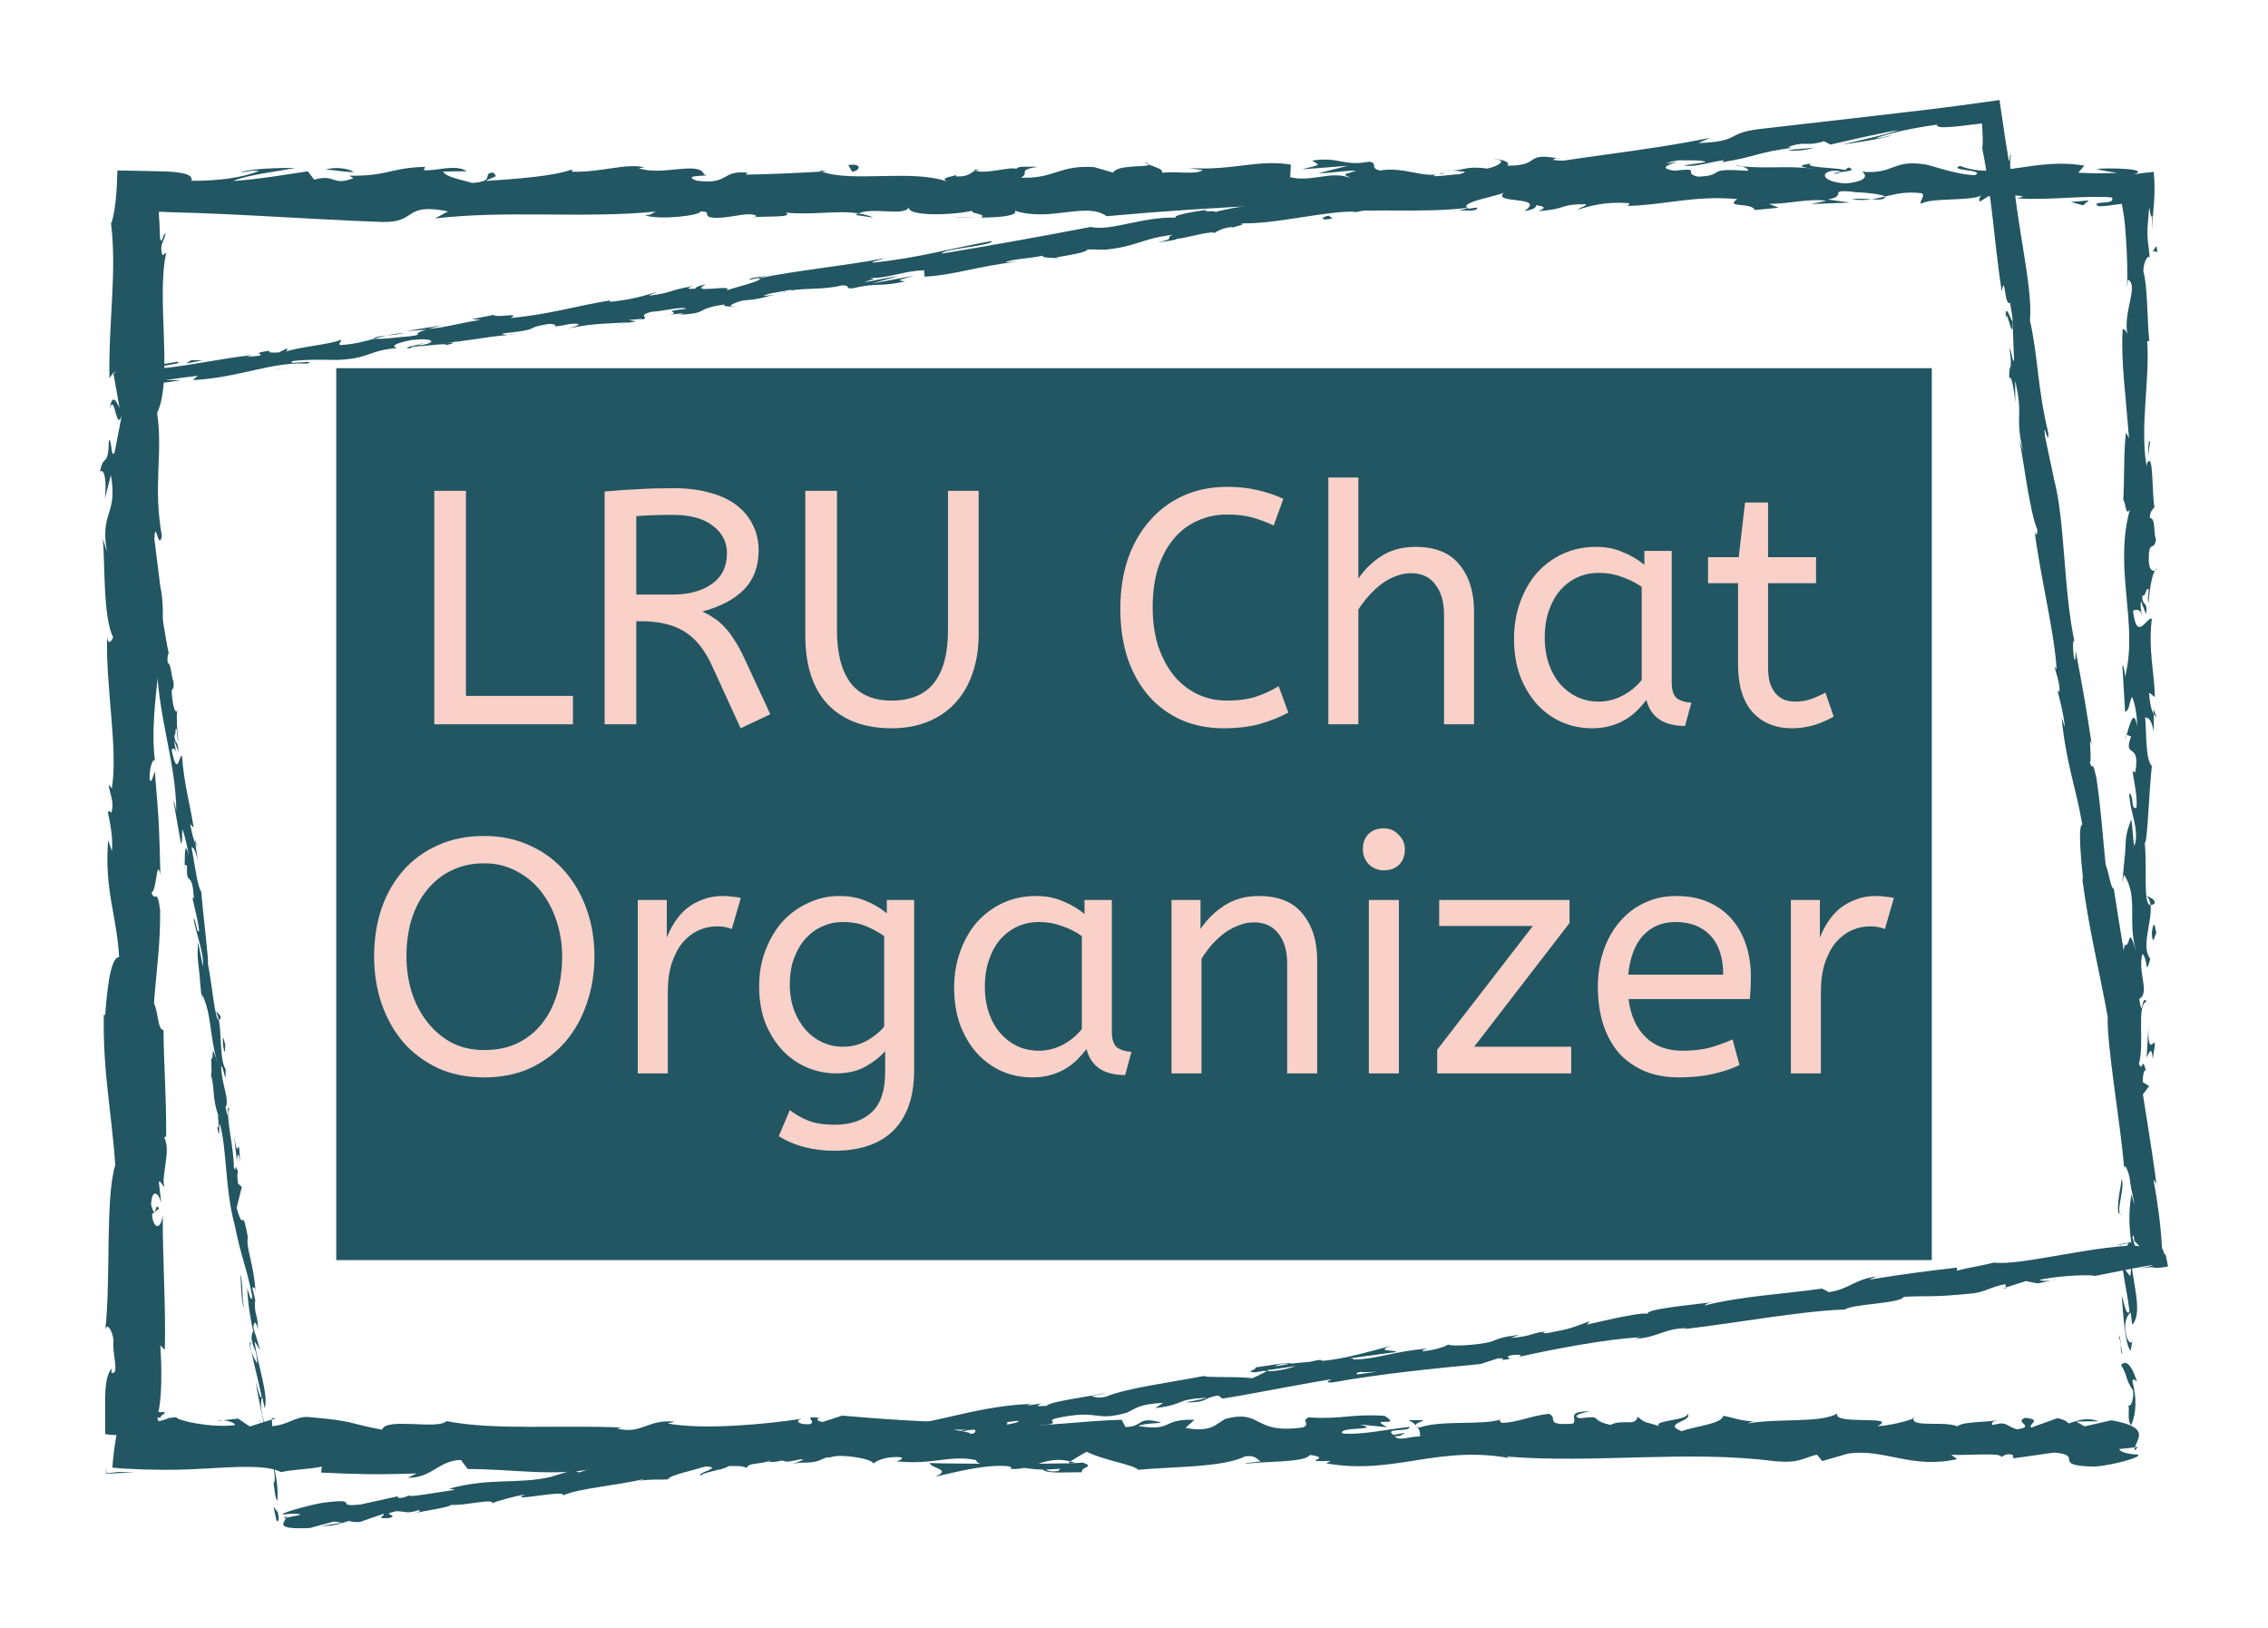 <svg version="1.1" xmlns="http://www.w3.org/2000/svg" viewBox="-1241.844 -2224.113 6966.762 5000.162"><desc>Created with Snap</desc><defs></defs><g><g transform="matrix(16.084,0,0,16.084,-975.203,-2940.771)">
<g id="gSl5i1l6dr8hi">
	<g>
		<g>
			<g>
				<path fill="#225662" d="M389.052,320.525c0.35,0.654,1.145,0.284,0.988-1.522l-1.347-1.283
					L389.052,320.525z" style=""></path>
				<path fill="#225662" d="M391.548,308.368c-0.653-2.125-1.801-4.576-3.038-3.199
					c1.295,2.105,0.754,2.614,2.296,4.88c0.157,1.809-0.432,3.155-0.928,2.85
					c0.346,0.639-0.296,2.809,0.55,3.782c1.043-2.352,1.084-5.333,0.224-8.446
					C390.947,307.567,391.299,308.215,391.548,308.368z" style=""></path>
				<path fill="#225662" d="M393.648,131.718l-0.16,1.138C393.577,132.545,393.626,132.155,393.648,131.718z" style=""></path>
				<path fill="#225662" d="M333.679,77.721c0.833-0.033,1.181-0.166,1.223-0.288
					C334.129,77.521,333.493,77.604,333.679,77.721z" style=""></path>
				<path fill="#225662" d="M314.992,76.236c0.401,0.034,0.738,0.062,1.102,0.091
					C315.673,76.203,315.251,76.135,314.992,76.236z" style=""></path>
				<path fill="#225662" d="M393.648,131.718l0.423-2.924C393.632,128.589,393.746,130.291,393.648,131.718z" style=""></path>
				<path fill="#225662" d="M388.297,284.008c0.066,0.613,0.191,1.122,0.354,1.588
					c-0.048-0.503-0.094-0.989-0.142-1.492C388.436,284.078,388.373,284.055,388.297,284.008z" style=""></path>
				<path fill="#225662" d="M394.741,179.967l0.002,0.888c0.153,0.261,0.339,0.507,0.548,0.738
					L394.741,179.967z" style=""></path>
				<path fill="#225662" d="M394.948,216.995c0.049-0.838-1.094-1.129-1.594-1.45
					c0.471,0.473,0.696,1.092,0.784,1.827C394.355,217.385,394.615,217.275,394.948,216.995z" style=""></path>
				<path fill="#225662" d="M392.934,275.709l0.158,1.043C393.051,276.481,392.982,276.025,392.934,275.709z" style=""></path>
				<path fill="#225662" d="M394.988,153.464c0.17-0.063,0.319-0.196,0.41-0.338
					C395.254,153.126,395.117,153.259,394.988,153.464z" style=""></path>
				<path fill="#225662" d="M348.839,315.153c-0.03,0.081,0.012,0.133,0.002,0.204
					C349.057,315.241,349.123,315.16,348.839,315.153z" style=""></path>
				<path fill="#225662" d="M391.761,320.82l-0.595,0.062c-0.064,0.217-0.129,0.429-0.129,0.641
					L391.761,320.82z" style=""></path>
				<path fill="#225662" d="M280.793,74.77c0.067,0.01,0.089,0.013,0.152,0.022
					C281.844,74.662,281.335,74.685,280.793,74.77z" style=""></path>
				<path fill="#225662" d="M4.373,122.62c1.023-3.556,1.314,5.788,2.449,0.433
					C6.375,123.552,5.038,118.186,4.373,122.62z" style=""></path>
				<path fill="#225662" d="M388.448,283.049c-0.013-0.5-0.023-1.008-0.012-1.518
					C388.399,282.223,388.402,282.688,388.448,283.049z" style=""></path>
				<path fill="#225662" d="M6.822,123.053h0.01l0.107-0.553C6.891,122.729,6.863,122.858,6.822,123.053z" style=""></path>
				<path fill="#225662" d="M201.993,75.458c0.161,0.202,0.476,0.355,0.804,0.501
					C202.769,75.842,202.588,75.699,201.993,75.458z" style=""></path>
				<path fill="#225662" d="M260.697,77.086l-1.452-0.153C259.82,77.037,260.288,77.073,260.697,77.086z" style=""></path>
				<path fill="#225662" d="M171.513,77.073c-0.79-0.087-1.058-0.245-2.137-0.091
					c0.1,0.058,0.199,0.098,0.328,0.139C170.094,76.964,170.613,76.891,171.513,77.073z" style=""></path>
				<path fill="#225662" d="M139.788,77.08c0.168,0.087,0.39,0.153,0.585,0.231
					c0.314-0.019,0.682-0.042,1.005-0.062L139.788,77.08z" style=""></path>
				<path fill="#225662" d="M252.423,315.704c0.695,0.322,1.127,0.677,1.465,1.029
					C253.399,315.918,258.06,315.628,252.423,315.704z" style=""></path>
				<path fill="#225662" d="M388.94,283.992c-0.289-0.186-0.431-0.456-0.493-0.943
					c0.021,0.365,0.042,0.714,0.062,1.055C388.679,284.197,388.84,284.217,388.94,283.992z" style=""></path>
				<path fill="#225662" d="M170.223,86.1l-5.04-0.169C166.592,86.042,168.424,86.1,170.223,86.1z" style=""></path>
				<path fill="#225662" d="M24.825,315.867l1.157-0.137C25.537,315.704,25.126,315.737,24.825,315.867z" style=""></path>
				<path fill="#225662" d="M150.225,86.1c-0.9-0.404-1.854-0.638-2.839-0.791
					c-0.209,0.089-0.447,0.163-0.585,0.295L150.225,86.1z" style=""></path>
				<path fill="#225662" d="M253.899,316.744c-0.011-0.005-0.011-0.012-0.011-0.012
					S253.888,316.739,253.899,316.744z" style=""></path>
				<path fill="#225662" d="M287.1,314.026c-4.803-0.033-2.256,1.472-3.275,2.336
					c-5.732,0.426-2.653-1.108-4.604-1.876c-3.58,0.398-6.325,1.778-8.994,1.719
					c-0.199-0.247-0.718-0.338-0.11-0.648c-3.784,1.196-11.233,0.059-15.642,1.56
					c-0.328-0.133-0.493-0.259-0.576-0.373c0.714,0.753,0.824,1.519,0.677,2.063
					c-2.153,0.026-3.995,0.95-4.806-0.033c1.32,0.029,1.429-0.368,2.047-0.675l-2.256,0.427
					c-2.031-1.413,3.08-0.489,3.08-1.535c-4.399,0.46-9.526,1.63-12.897,1.23
					c-0.705-1.382,7.883-0.465,3.385-1.695l5.216,0.528c-3.986-2.181,3.169,0.153-0.493-2.181
					c-6.864-0.401-7.678,0.705-14.525,0.301c-1.542,0.768,0.509,1.137-1.032,1.905
					c-9.732,1.38-7.661-3.476-14.816-1.635c-1.852,0.921-2.57,2.67-7.665,1.745l1.737-1.563
					c-6.646-0.154-3.794,2.247-10.754,1.196c1.237-0.614,5.223-0.518,4.218-0.704
					c-4.509-1.234-3.189,0.887-6.655,0.887l-0.718-1.384c-7.075,0.218-14.869,1.217-22.705,1.47
					c0.434-0.411,1.776-0.845-0.057-1.268c-9.883,0.692-21.097-0.169-30.63-0.99l-3.642,1.195
					c-0.847-0.014-1.572-0.54-0.654-0.771c-3.715-0.453-0.192,0.757-1.978,1.227
					c-2.114,0.083-2.793-0.687-1.452-1.046c-6.556,1.013-18.676,2.183-25.583,0.902l1.347-0.355
					c-5.379-0.485-6.07,2.449-11.059,1.335l0.957-0.212c-11.674-0.518-24.575,0.576-33.482-1.227
					c-1.694,1.721-11.555-0.767-12.305,1.633c-6.666-1.19-4.757-1.618-14.145-2.418
					c-2.507-0.11-3.737,1.499-6.837,1.749l-0.076-1.255l-4.208,1.317l-2.24-1.501l-2.908,0.322
					c1.158,0.074,2.462,0.564,2.286,0.925c-4.542,0.567-11.071-0.875-11.183-1.518l-0.997,0.098
					c-0.129,0.017-0.415,0.033-0.416,0.05l-0.106,0.049c-0.147,0.066-0.314,0.132-0.5,0.198
					c-0.373,0.131-0.826,0.262-1.359,0.394c-0.091-0.187-0.182-0.412-0.273-0.676
					c0.426-0.167,0.615,0.071,0.858,0.091l0.275-0.142c-0.126,0.071-0.24,0.133-0.299,0.166
					c-0.429-0.149-0.072-0.529,0.253-0.726c0.325-0.279,0.619-0.3,0.062-0.535
					c-0.284,0.193-0.747,0.044-1.001-0.011c0.047-0.072,0.092-0.08,0.134-0.203
					c0.037-0.189,0.076-0.39,0.117-0.6c0.072-0.422,0.133-0.888,0.184-1.385
					c0.102-0.997,0.164-2.126,0.193-3.31c0.057-2.37-0.021-4.964-0.181-7.171l0.865,0.847
					c0.22-7.97-0.415-16.801-0.399-25.745c-0.403,3.208-1.902,2.471-2.046-0.152l1.327-1.048
					c-0.821-1.694-0.502,2.739-1.505-0.737c0.153-3.341,1.508-2.246,1.939-0.328l-0.46-4.062
					c0.397-0.239,0.605,0.714,1.11,0.962c-0.824-1.667,1.331-7.012-0.099-9.417l0.394-0.229
					c0.011-8.942-0.445-12.996-0.512-20.28c-1.145-0.142-0.891-2.99-1.816-5.161
					c0.365-5.352,1.264-11.293,1.168-17.742c-0.569-4.533-0.969-1.324-1.649-3.362
					c1.042-0.333,0.944-6.774,1.693-3.433c-0.169-7.741-0.207-9.887-1.053-19.676
					c-0.428,1.062-0.613,2.257-0.969,1.638c-0.172-1.776,0.437-4.042,0.938-3.787l0.107,0.468
					c-1.562-10.988,3.04-25.361,0.867-34.111l0.107,0.49l-1.133-9.074
					c0.181-4.174,0.784,2.504,1.429-0.585c-1.739-9.787,0.253-15.464-0.906-23.524
					c3.076-6.239-0.217-22.141,1.747-30.563l-0.725,0.486c-0.711-2.176,0.414-2.633,0.581-4.237
					c-0.563,0.228-0.651,2.361-1.045,1.01l-0.098-2.405l-0.02-0.603
					c-0.006-0.242-0.012-0.164-0.018-0.262l-0.031-0.348c-0.036-0.472-0.054-0.968-0.056-1.454
					c0.567-0.002,1.16,0.018,1.721,0.056c1.777,0.055,3.56,0.108,5.349,0.163
					c3.934,0.138,7.89,0.33,11.849,0.539c7.919,0.419,15.855,0.907,23.668,1.178
					c6.914,0.194,3.924-3.748,12.64-2.018l-2.474,1.345c13.953-1.612,28.53,0.056,42.189-1.313
					c-0.814,0.31-0.837,0.714-2.171,0.709c2.885,0.977,10.669,0.048,10.717-0.75
					c2.127,0.091,0.493,0.722,1.803,1.127c2.894,0.576,7.264-1.247,8.801-0.275
					c0.261,0.159-0.813,0.317-1.343,0.393c1.886-0.473,8.787,0.12,6.981-1.007
					c5.127,0.538,9.807-0.502,13.896,0.166c2.666-1.26,8.776,0.607,9.623-1.176
					c-0.367,1.842,8.987,1.486,12.229,0.619c-1.085,0.557,2.818,0.576,1.547,1.348
					c3.699-0.026,7.089-0.368,6.444-1.314c6.815,2.203,13.698-1.773,17.535,1.05
					c10.988-0.99,21.157-1.659,31.041-2.091c-0.356,1.837-10.926,0.183-10.502,2.111
					c9.377-0.756,14.786-2.333,24.085-1.889c2.408,0.25-1.367,0.796-2.18,1.11
					c9.368-0.756,18.114,0.167,26.449-0.833c-0.023,0.171-0.923,0.358-1.772,0.498
					c1.643-0.061,3.821,0.27,3.635-0.565l-1.602,0.226c-2.623-1.211,6.524-2.53,6.818-3.17
					c-2.788,2.392,8.234,0.601,3.805,3.625c1.081-0.158,2.437-0.554,2.189-1.112
					c1.604,0.163,2.114,0.489,0.486,1.124c5.884-0.454,3.794-1.342,9.125-1.323
					c-0.019,0.405-1.095,0.561-1.646,1.036c2.699-0.788,5.411-1.576,9.917-1.234
					c-0.271,0.243,0.252,0.561-1.092,0.555c7.738-0.122,13.189-2.098,21.677-1.337
					c-2.504,1.755,2.887,0.577,3.337,2.097l4.565-0.453l-1.832-0.737
					c3.998,0.026,7.532-1.081,10.969-0.583l-2.971,0.626l7.493-0.288l-4.241-0.576
					c4.046-0.783-0.434-1.923,4.888-1.5c-1.081,0.156,4,0.019,6.084,0.914l-0.013,0.004
					c1.978-0.484,4.013-0.994,6.97-0.616c0.768,0.486-0.618,1.681-0.118,2.005
					c1.951-1.27,9.364-0.353,11.835-1.706c-0.824,0.318-0.867,1.116-0.596,1.278l1.638-1.032
					c1.852,0.33,2.123,0.49,1.822,1.126c5.572,0.189-1.77-1.927,4.843-1.097
					c-0.519,0.083-0.271,0.238-1.352,0.395c3.321,0.217,6.529,0.053,9.669-0.101
					c1.57-0.078,3.123-0.152,4.666-0.176c0.771-0.012,1.539-0.011,2.306,0.009
					c0.566,0.02,1.108,0.058,1.628,0.121c0.302,0.765-0.587,0.859-1.302,0.922
					c-0.243,0.018-0.485,0.036-0.699,0.052c-0.286,0.023-0.534,0.053-0.709,0.101
					c-0.351,0.097-0.41,0.267,0.105,0.589l0.935-0.034l0.47-0.043l0.927-0.108
					c0.705-0.094,1.415-0.19,2.127-0.285c0.267,1.551,0.583,2.785,0.799,6.594
					c0.216,3.216,0.334,6.385,0.204,9.439l0.169-1.586c2.159,1.18-1.066,6.341-0.048,10.647
					c-0.16-1.054-1.199-1.382-0.958-1.097c-0.347,5.831,0.531,11.921,1.211,20.756l-0.556-1.094
					c-0.495,3.436-0.285,9.049-0.538,12.762c0.554,1.101,0.463,3.224,1.27,1.934
					c-3.158,11.445,1.693,21.832-0.938,31.987c-0.006-1.213-0.485-2.894-0.488-1.928l0.512,8.649
					c0.94-0.684,0.569-1.134,1.302-2.951c0.558,1.095,0.99,3.536,0.99,5.68
					c-0.623-3.89-1.511,0.034-2.035,1.714c0.288-0.282,0.606,0.294,0.899,0.151
					c-1.674,4.519,1.892,0.758,0.765,6.927l-0.494-0.327c0.252,2.309,0.905,4.437,0.764,6.926
					c-1.088,1.033-0.508-2.458-1.403-2.616c0.063,3.496,2.061,6.9,0.977,10.066
					c-0.303-1.486-0.308-3.622-0.609-5.107c-1.277,3.448-0.953,3.847-1.156,6.407l0.029-0.251
					l-0.578,5.92l0.346-1.508c2.837,4.377,0.519,8.912,2.377,14.806
					c-1.759-5.729-1.018-0.947-2.251-1.385c-0.342,1.505-0.726,3.793-1.073,3.142
					c0.995,2.786-0.783,4.651,0.671,8.584c-0.397,0.176-0.039,2.981-1.036,2.351
					c0.312,3.624,0.691-0.856,1.189-0.552c1.357,5.584-1.645,13.126,0.217,21.157
					c0.765,6.926,2.105,8.207,2.771,14.634c-0.635,2.17-1.446-1.776-1.446-1.776
					c-0.584,3.499-0.477,6.132-0.023,9.431c-0.346-0.669-0.639,0.02-1.085,1.026
					c0.104,2.646,1.446,1.769,0.86,5.259c-0.442-0.599-1.151-1.368-1.595-2.644
					c0.366,3.119,1.107,6.199,1.465,9.428c-0.692,0.857-1.05-1.948-1.5-3.087
					c0.311,3.629,0.626,9.402,1.721,10.523l0.391-2.328c0.054,1.322-0.94,0.68-1.14-0.296
					c-0.859-3.109,0.379-4.484,0.778-4.66l0.254,2.299c2.328-2.361-0.374-9.235-0.239-13.863
					l1.694,1.929l-1.405-4.748c0.441-1.009,1.387-1.7,1.64,0.585
					c0.836-3.318-0.602-2.937,0.331-5.788c0.145-0.314,0.227-0.172,0.293,0.119l-0.504-3.242
					c0.356,0.635,1.196-0.54,0.951,1.452c0.977-5.819-1.27-9.384,0.013-11.574l0.104,0.486
					c-0.572-8.074-1.244-0.78-2.702-6.837l3.067-4.076l-1.243-0.794
					c0.045-0.833,0.138-2.481,0.635-2.176c-0.851-3.101-0.541,0.528-1.344-1.271
					c1.132-4.009-0.53-11.055,1.451-11.959c-0.945-1.438-0.729,3.835-1.387-0.445
					c2.13-1.22-0.365-4.948,0.612-8.611c1.099,1.125,0.517,4.595,1.499,0.929
					c-1.859-2.209,0.406-7.132,0.05-10.221c-1.479-0.145-0.616-6.718-1.109-11.902
					c0.496,0.328,0.812-9.755,1.347-14.577l0.248,0.142c-1.495-0.934-1.212-5.909-1.522-9.531
					c0.896,0.142,1.248,0.794,1.649,2.756l-0.007-3.405c-0.479-0.803-0.731-1.865-0.902-4.074
					l1.117,0.856c-0.062-4.532-1.316-9.126-0.569-14.957c-1.043-0.328-2.902,4.637-3.599-1.529
					c0.564-0.23,1.528-0.457,1.758,1.157c-0.075-0.529-0.468-1.884-0.228-2.95l0.948,2.464
					c0.417-2.656-0.792-1.389-0.704-3.512c0.804,0.042,0.573-1.571,1.211-1.267
					c0.078,0.543-0.333,1.853-0.017,2.665c0.144-2.394,0.621-5.288,1.229-6.244
					c-0.457,0.208-1.082,0-1.187-1.754c-0.059-4.532,0.967-1.551,1.38-4.194
					c-0.558-1.098,0.021-3.989-1.181-4.065c0.006-1.327,0.567-1.572,0.893-2.084
					c-0.531-2.345-0.152-10.956-1.43-8.312l-0.084,0.601c-0.015-0.112-0.034-0.244-0.052-0.383
					c0,0.019,0,0,0,0.019v-0.019c-1.195-7.688,0.681-15.971,0.167-23.599l0.401,0.012
					c-0.459-4.554-0.271-10.134-1.136-13.386c0.001-1.347,0.735-3.178,1.212-2.603
					c-0.151-1.74-0.339-2.708-0.407-3.869c-0.034-0.58-0.038-1.21,0.009-2.008
					c0.081-0.979,0.18-2.166,0.308-3.71c0.351,2.234,0.506,1.886,0.56,1.659
					c0.027-0.102,0.029-0.144,0.017,0.262c-0.009,0.324-0.027,1.005-0.064,2.353
					c0.184-2.378,0.311-4.018,0.43-5.554c0.103-1.76,0.121-3.463-0.079-5.467
					c-0.998,0.096-2.286,0.244-3.733,0.458c1.509-0.515,0.561-0.839-1.436-0.996
					c-0.983-0.079-2.194-0.115-3.359-0.113c-1.349,0.003-1.761,0.044-2.378,0.12
					c0.581,0.123,0.938,0.245,1.703,0.369l2.239,0.369c-0.86,0.025-1.692,0.048-2.505,0.072
					c-0.582,0.001-1.149,0.002-1.708,0.003c-1.099-0.035-2.164-0.069-3.238-0.103l1.161-1.355
					c-9.255-1.648-16.691,2.804-23.737,0.046c-2.448,0.947,5.027,0.667,2.837,1.775
					c-4.257-0.183-8.693-2.127-10.026-2.131c-5.832-0.75-5.441,1.979-11.544,1.466
					c0.781,0.482,1.518,1.772-3.043,2.227c-4.261-0.179-5.237-2.026-2.547-2.414
					c1.021-0.041,1.515,0.112,1.471,0.276c1.377-0.176,3.183-0.383,1.496-0.906l-0.553,0.483
					c-2.114-0.493-7.975-0.441-6.598-1.234c-3.219,0.461-1.376,0.793,1.008,1.044
					c-5.464-0.7-8.537-0.021-14.161-0.491c0.894,0.266,1.718,0.834,0.828,0.829
					c-8.25-0.598-3.633,0.916-9.223,1.128c-3.176-0.736,1.138-1.758-4.489-1.141
					c-3.436-0.499-0.727-1.282,0.638-1.676c-5.127,0.931-9.579-0.612-12.507-0.783l2.7-0.39
					c-1.615,0.232-2.937,0.225-4.284,0.222l1.542,0.967c-1.585-0.168-2.928-0.173-2.898-0.574
					c-1.634,0.633,1.25,1.607-1.992,2.473c-2.114-0.491-6.437,0.527-7.167-0.755
					c6.649,0.435-0.734-1.288,4.893-1.495c-1.085,0.153-2.409,0.147-4-0.023
					c-0.239-0.143,0.225-0.265,0.658-0.339c-6.361-1.146-2.924,1.45-9.517,1.42
					c0.837-0.723-1.528-1.371-2.604-1.216c2.657,0.015,1.271,1.206-1.167,1.759
					c-4.227-0.563-4.594,0.418-6.808,0.353l2.527,0.265c-0.856,0.722-2.97,0.627-5.917,0.855
					c-0.252-0.563,2.676-0.387,1.625-0.635c-3.272,1.27-7.394-1.315-11.956-0.459
					c-2.114-0.49-0.205-1.358-2.061-1.69c-5.113,0.937-5.537-0.99-10.912-0.216
					c1.549,0.971,1.82,0.733-1.965,1.681l8.835-0.684l-5.67,1.412
					c2.666,0.014,5.627-0.611,7.224-0.445c-2.702,0.792-2.424,0.551-1.148,1.357
					c-3.649-1.457-7.234,0.849-11.452-0.135l0.129-2.405c-6.341-1.071-11.266,1.234-19.5,0.63
					l2.646,0.417c-1.104,0.956-5.084,0.133-7.75,0.521c0.248-0.804-1.419-1.095-2.557-1.596
					c0.138,0.596-6.027-0.055-6.775,1.55l-3.676-1.058c-6.649-0.433-7.587,2.29-13.979,2.017
					c1.925-0.874-0.98-1.443,3.302-2.068c-2.134-0.008-4.053-0.155-4.086,0.403
					c-1.247-0.504-5.917,1.082-7.879,0.319c-0.9,0.353-1.194,1.195-3.589,1.128
					c-0.262-0.163,0.009-0.398,0.009-0.398c-0.009,0.398-3.75,0.541-1.657,1.43
					c-6.573-2.507-18.371,0.182-24.094-1.971c-4.657,0.269-10.267,0.528-14.495,0.586
					c0.271-0.241,0.014-0.401,0.813-0.317c-5.832-0.747-3.585,2.307-10.221,1.473
					c-3.39-1.299,3.524-0.703,1.411-1.195c-0.92-2.645-8.009,0.362-12.475-1.183l1.081-0.156
					c-3.413-0.898-8.329,1.002-13.905,0.813c0,0,0.271-0.234,0.033-0.4
					c-3.814,1.349-11.034,1.795-16.4,2.17c1.669-1.035,2.438-0.548,1.419-1.599
					c-2.405,0.149,0.705,1.689-4.096,1.983c-1.561-0.566-5.024-1.061-5.483-2.183l4.528-0.061
					c-2.32-1.452-5.861,0.05-8.247-0.203l0.305-0.634c-6.94,0.206-7.036,1.805-14.495,1.691
					l0.771,0.48c-4.075,1.584-3.417-0.89-7.483,0.287l-1.23-1.607
					c-2.689,0.388-9.421,1.553-14.244,1.856c2.733-1.192,8.376-1.801,11.869-2.508
					c-2.666-0.012-9.06,0.118-10.449,0.911c1.074-0.155,2.428-0.549,3.489-0.301
					c-3.271,1.263-7.574,1.884-12.887,1.857c0.308-1.019-1.066-1.455-3.189-1.666
					c-0.811-0.105-2.929-0.154-4.835-0.191c-1.987-0.039-4.08-0.081-6.104-0.12
					c-0.061,2.071-0.159,4.059-0.346,5.816c-0.094,0.878-0.209,1.699-0.354,2.446
					c-0.072,0.374-0.152,0.727-0.24,1.059c-0.048,0.168-0.094,0.328-0.138,0.481
					c-0.048,0.124-0.098,0.191-0.15,0.28c1.153,9.398-0.491,18.643-0.306,29.593
					c2.423-3.883,0.069,3.196,2.558,2.524c0.158,2.55,0.117,3.522-0.044,3.751l-1.487,7.728
					c-0.725,1.832-0.549-2.426-1.107-2.191c-0.191,5.583-1.055,2.342-1.716,6.038
					c0.89-0.757,1.275,1.942,0.935,5.124l1.148-4.482c1.325,7.804-2.089,6.745-0.777,14.61
					l-0.783-2.488c0.462,4.036-0.016,14.889,1.984,18.845c-0.287,0.714-0.968,1.657-1.148-0.119
					c-0.3,9.645,2.128,21.471,0.896,28.968l-0.608-0.731c0.176,1.8,1.143,3.133,0.531,5.386
					c-0.252-0.116-0.607-0.725-0.643,0.108c0.21,0.953,1.067,4.78,0.712,7.165l-0.685-2.037
					c-0.797,9.409,1.668,14.44,2.085,22.329c-1.792-0.02-2.374,7.383-2.664,11.078l-0.254-0.129
					c-0.221,10.956,1.485,18.61,2.188,28.755c-1.945,6.298-0.815,21.333-1.905,31.454
					c0.325-1.547,1.396,0.252,1.576,2.051c-0.364,2.375,1.243,6.566-0.4,6.19l0.031-0.847
					c-0.806,0.894-1.102,2.562-1.202,4.483c-0.05,0.96-0.051,1.984-0.042,3.005
					c0.006,1.714,0.011,3.426,0.017,5.025c0.717,0.127,1.433,0.186,2.15,0.177
					c-0.35,1.86-0.607,3.974-0.792,6.223c1.848,0.184,3.955,0.295,6.167,0.356
					c1.117,0.018,2.247,0.037,3.384,0.055c0.846-0.002,1.697-0.005,2.551-0.007
					c2.711-0.046,5.448-0.217,8.028-0.357c5.159-0.279,9.687-0.43,12.103,0.813
					c2.405-0.538,5.386-0.532,7.77-1.068l-0.129,1.153c6.666,0.294,9.994,0.439,18.233,0.164
					l-1.68,0.824c4.647,0.074,5.868-3.323,10.155-3.391l1.29,1.72
					c8.108-0.027,16.314,1.484,24.326-0.077c-0.131,0.251-0.37,0.749-1.683,0.819
					c3.817,0.045,14.763,1.165,13.377-1.197c0.095,1.537,8.365,0.15,12.744-0.528l-0.682,1.134
					c3.696-1.449,3.814-1.846,8.975-2.247c1.224,0.148,1.072,0.908-0.553,0.618
					c4.076,0.594,3.176-1.074,8.117-0.47l-1.841,0.724c4.193,0.087,3.86-0.301,6.169-1.147
					c2.637-0.454,7.955,0.287,8.574,1.313c0.565-0.625,2.862-1.462,5.333-1.166
					c0.333,0.388-0.566,0.628-1.019,0.745c7.012,0.772,10.426-1.319,15.248-0.205
					c0.1,0.376,0.415,0.564,0.814,0.677c-5.57-0.027-10.056-0.089-9.636-0.172
					c0,1.046,4.5,1.229,0.92,2.673c3.612-0.788,9.788-2.502,14.174-2.01
					c0.213,0.101,0.42,0.201,0.58,0.362l-0.454,0.117c1.012,0.104,1.918,0.007,2.772-0.169
					c1.4,0.172,2.288,0.299,3.633,0.314c0.519,0.866,5.16,0.467,7.403,0.51
					c-0.186-1.145,2.752-0.961,0-1.905c0.356,0.081-0.424,0.136-1.916,0.184
					c-0.337,0.034-0.734,0.051-0.957,0.118c0.044-0.029,0.097-0.064,0.153-0.1
					c-1.473,0.02-3.394,0.047-5.577,0.077c1.772-0.581,3.624-1.07,6.105-0.435
					c1.152-0.735,2.419-1.492,3.133-1.847c3.07,1.596,8.988,2.459,9.812,3.443
					c6.85-0.642,16.138-0.423,20.445-2.573c1.948-0.276,2.24,0.616,2.967,0.954
					c-1.125,0.216-2.462,0.183-3.07,0.492c3.894-0.552,11.538-0.215,12.468-1.716
					c4.909,0.678-2.759,1.382,3.986,1.137l-0.911,0.459c13.269,2.4,21.572-3.833,36.282-0.752
					c-1.019-0.189-1.528-0.276-1.737-0.528c16.771,1.359,34.561-1.275,51.11,0.88
					c4.704,0.434,5.214-0.525,8.085-1.254l1.019,1.229l4.909-1.418
					c6.96-1.039,12.053,3.016,20.865,1.052l-1.137-0.828c3.165,0.157,10.025-0.488,9.497,0.464
					c0.324-0.151,1.038-0.861,2.275-0.429l0.096,0.643l7.774-1.102
					c6.027,0.465-0.943,2.553,7.852,2.678c3.269-0.247,9.31-1.872,8.082-2.303
					c-1.32-0.032-3.371-0.401-3.47-1.046l2.99-0.335c0.542-1.895,2.841-3.836-4.498-5.16
					l-5.115,1.159l-1.648-0.919l4.305-0.058c-2.442-0.866-3.99-0.1-5.723,0.425
					c-0.41-0.489-1.129-0.831-2.143-1.013l-5.021,1.811c-0.608-0.742,2.252-1.472-1.118-1.881
					c-2.352,0.841,2.256,1.663-1.638,2.215c-2.447-0.862-1.733-1.563-4.604-0.828
					c-0.404-0.488,0.205-0.799,1.343-1.014c-2.557,0.585-6.765,0.247-8.085,1.255
					c-2.55-1.063-8.631,0.276-8.379-1.518c-0.803,0.429-4.502,1.408-6.85,1.483
					c4.29-2.148-8.789-0.126-7.655-2.429c-3.175,1.931-11.468,0.858-17.091,1.929
					c0.314-0.153,0.932-0.464,1.428-0.366c-3.165-0.16-4.085-0.742-6.119-1.107
					c-0.406,1.595-5.336,1.96-7.992,2.944c-3.879-1.539,2.356-1.872,1.138-3.351
					c0.195,1.293-6.74,1.29-5.421,2.367c-2.967-0.952-2.557-0.462-4.085-1.784
					c-0.52,1.995-2.763,0.337-5.223,1.562c-4.294-0.983-1.106-1.868-5.822-1.261
					C282.905,314.733,287.1,314.026,287.1,314.026z M174.923,317.475c0-0.011,0-0.023,0-0.023
					c0.966-0.027,1.79-0.05,2.316-0.065C176.756,317.405,176.088,317.431,174.923,317.475z
					 M165.496,317.493c1.148,0.045,2.577,0.053,4.089,0.045c0.331,0.396-0.027,0.802-0.976,0.781
					C169.124,318.055,166.902,317.827,165.496,317.493z M185.436,325.423
					c-1.492,0.162-1.992-0.063-2.196-0.297c0.705-0.02,1.528-0.059,2.61-0.137
					c0.043-0.043,0.133-0.091,0.176-0.14C185.883,325.067,185.72,325.271,185.436,325.423z" style=""></path>
				<path fill="#225662" d="M188.118,323.922c0.215-0.025,0.335-0.074,0.615-0.084
					c-0.305-0.1-0.595-0.187-0.89-0.257c-0.181,0.123-0.366,0.248-0.528,0.359
					C187.586,323.934,187.866,323.928,188.118,323.922z" style=""></path>
				<path fill="#225662" d="M393.462,133.054l0.026-0.199c-0.045,0.165-0.09,0.317-0.163,0.417
					C393.381,133.14,393.417,133.14,393.462,133.054z" style=""></path>
				<polygon fill="#225662" points="35.324,315.303 35.338,315.591 36.162,315.339 				" style=""></polygon>
				<path fill="#225662" d="M389.535,184.975c-0.1,0.098-0.205,0.294-0.293,0.681
					C389.317,185.626,389.422,185.332,389.535,184.975z" style=""></path>
				<path fill="#225662" d="M389.278,207.402l-0.407,3.172C389.102,209.202,389.213,208.202,389.278,207.402z" style=""></path>
				<path fill="#225662" d="M388.711,224.646c0.201,0.219,0.352,0.28,0.49,0.338l0.009-0.034
					L388.711,224.646z" style=""></path>
				<path fill="#225662" d="M261.885,84.743c-0.232,0.006-0.461,0.021-0.665,0.052
					C259.659,85.016,260.72,84.928,261.885,84.743z" style=""></path>
				<path fill="#225662" d="M343.476,82.069c-0.866,0.208-1.72,0.411-2.623,0.541
					C342.305,82.697,343.434,82.72,343.476,82.069z" style=""></path>
				<path fill="#225662" d="M170.776,86.12c0.009-0.007,0-0.01,0.009-0.02c-0.195,0-0.367,0-0.562,0
					L170.776,86.12z" style=""></path>
				<path fill="#225662" d="M337.059,82.59c1.453,0.228,2.667,0.179,3.794,0.02
					C339.662,82.533,338.26,82.416,337.059,82.59z" style=""></path>
				<path fill="#225662" d="M388.192,299.384l-0.048,0.831c0.076-0.014,0.137,0.035,0.184,0.098
					L388.192,299.384z" style=""></path>
				<path fill="#225662" d="M388.328,300.313l0.135,0.923C388.463,300.812,388.454,300.445,388.328,300.313z" style=""></path>
				<path fill="#225662" d="M388.752,303.177l-0.288-1.941C388.461,301.908,388.425,302.737,388.752,303.177z" style=""></path>
				<path fill="#225662" d="M388.721,276.556l-0.415-0.261C388.392,276.437,388.525,276.529,388.721,276.556z" style=""></path>
				<path fill="#225662" d="M388.601,269.619c-0.094,1.655-0.885,4.151-0.625,6.46l0.33,0.216
					C387.689,275.21,389.301,271.192,388.601,269.619z" style=""></path>
				<path fill="#225662" d="M393.73,240.665l-0.332,5.813c0.442-1.017,1.036-2.352,1.143,0.291
					C395.86,239.441,393.552,248.281,393.73,240.665z" style=""></path>
				<path fill="#225662" d="M394.371,222.64c0.205,3.124,0.642-0.036,0.892,0.129
					C394.86,220.789,394.758,220.309,394.371,222.64z" style=""></path>
				<path fill="#225662" d="M394.375,92.387l1.041,0.314C395.267,90.293,395.013,92.678,394.375,92.387z" style=""></path>
				<polygon fill="#225662" points="378.9,83.116 381.243,83.763 382.358,82.809 				" style=""></polygon>
				<polygon fill="#225662" points="364.191,75.699 365.243,75.55 361.227,75.927 				" style=""></polygon>
				<path fill="#225662" d="M145.431,76.068l0.728,1.283C147.786,77.121,148.127,75.68,145.431,76.068z" style=""></path>
				<path fill="#225662" d="M50.991,77.374c-1.028-0.641-3.685-1.053-5.322-0.423
					C47.792,77.039,49.91,77.539,50.991,77.374z" style=""></path>
				<polygon fill="#225662" points="6.114,325.587 3.779,325.852 3.615,324.68 3.688,325.944 9.045,325.659 
									" style=""></polygon>
			</g>
			<g>
				<path fill="#225662" d="M36.206,334.776c0.259,0.578,0.604,0.182,0.29-1.473l-0.835-1.088
					L36.206,334.776z" style=""></path>
				<path fill="#225662" d="M35.849,323.39c-0.602-1.913-1.491-4.093-1.923-2.736
					c0.917,1.85,0.716,2.357,1.776,4.338c0.315,1.657,0.199,2.94-0.086,2.693
					c0.255,0.566,0.221,2.611,0.768,3.449c0.208-2.242-0.162-4.994-0.995-7.803
					C35.447,322.694,35.706,323.267,35.849,323.39z" style=""></path>
				<path fill="#225662" d="M13.754,160.349l0.07,1.061C13.827,161.117,13.8,160.755,13.754,160.349z" style=""></path>
				<path fill="#225662" d="M64.212,110.096c-0.766,0.125-1.078,0.237-1.108,0.303
					C63.811,110.255,64.392,110.13,64.212,110.096z" style=""></path>
				<path fill="#225662" d="M81.548,108.384c-0.372,0.036-0.685,0.067-1.022,0.098
					C80.922,108.489,81.317,108.469,81.548,108.384z" style=""></path>
				<path fill="#225662" d="M13.754,160.349l-0.173-2.726C13.337,157.466,13.616,159.028,13.754,160.349z" style=""></path>
				<path fill="#225662" d="M31.05,301.156c0.113,0.561,0.241,1.022,0.383,1.44
					c-0.09-0.461-0.176-0.906-0.266-1.366C31.128,301.211,31.094,301.194,31.05,301.156z" style=""></path>
				<path fill="#225662" d="M20.614,204.764l0.117,0.82c0.11,0.231,0.234,0.443,0.368,0.642
					L20.614,204.764z" style=""></path>
				<path fill="#225662" d="M25.566,238.895c-0.085-0.776-0.689-0.964-0.979-1.225
					c0.295,0.404,0.487,0.958,0.627,1.629C25.323,239.296,25.438,239.176,25.566,238.895z" style=""></path>
				<path fill="#225662" d="M32.258,293.178l0.215,0.949C32.417,293.88,32.323,293.465,32.258,293.178z" style=""></path>
				<path fill="#225662" d="M17.265,180.308c0.076-0.07,0.132-0.202,0.159-0.34
					C17.352,179.978,17.302,180.11,17.265,180.308z" style=""></path>
				<path fill="#225662" d="M77.504,331.622c0.022-0.044-0.021-0.064-0.017-0.1
					C77.296,331.608,77.241,331.656,77.504,331.622z" style=""></path>
				<path fill="#225662" d="M37.526,334.439l0.544-0.108c0.043-0.115,0.088-0.23,0.074-0.334
					L37.526,334.439z" style=""></path>
				<path fill="#225662" d="M113.187,104.63c-0.062,0.004-0.083,0.006-0.141,0.009
					C112.225,104.822,112.693,104.744,113.187,104.63z" style=""></path>
				<path fill="#225662" d="M366.513,105.6c0.041-3.351,1.409,5.245,1.269,0.228
					C367.627,106.319,366.262,101.466,366.513,105.6z" style=""></path>
				<path fill="#225662" d="M30.999,300.261c-0.067-0.461-0.136-0.929-0.205-1.398
					C30.866,299.502,30.929,299.932,30.999,300.261z" style=""></path>
				<path fill="#225662" d="M367.783,105.828l0.005-0.001l-0.019-0.517
					C367.774,105.525,367.777,105.645,367.783,105.828z" style=""></path>
				<path fill="#225662" d="M185.801,93.97c-0.163-0.079-0.464-0.113-0.776-0.143
					C185.058,93.882,185.236,93.929,185.801,93.97z" style=""></path>
				<path fill="#225662" d="M131.555,100.853l1.35-0.114C132.367,100.762,131.933,100.805,131.555,100.853z" style=""></path>
				<path fill="#225662" d="M213.794,89.179c0.735-0.061,0.993-0.017,1.977-0.235
					c-0.097-0.016-0.191-0.023-0.312-0.026C215.11,89.047,214.636,89.151,213.794,89.179z" style=""></path>
				<path fill="#225662" d="M243.048,85.021c-0.162-0.011-0.371-0.025-0.556-0.038
					c-0.288,0.051-0.625,0.11-0.923,0.162L243.048,85.021z" style=""></path>
				<path fill="#225662" d="M166.371,318.723c-0.664-0.069-1.087-0.188-1.423-0.317
					C165.456,318.744,161.179,319.498,166.371,318.723z" style=""></path>
				<path fill="#225662" d="M31.366,301.096c-0.167-0.151-0.273-0.391-0.367-0.835
					c0.058,0.334,0.114,0.655,0.169,0.969C31.264,301.303,31.346,301.311,31.366,301.096z" style=""></path>
				<path fill="#225662" d="M214.349,84.541l4.66-0.576C217.701,84.095,216.008,84.305,214.349,84.541z" style=""></path>
				<path fill="#225662" d="M376.232,288.834l-1.057,0.22C375.588,289.008,375.964,288.939,376.232,288.834z" style=""></path>
				<path fill="#225662" d="M232.789,81.922c0.858,0.082,1.754,0.074,2.673,0.02
					c0.186-0.072,0.401-0.139,0.519-0.223L232.789,81.922z" style=""></path>
				<path fill="#225662" d="M164.937,318.401c0.01,0.001,0.011,0.005,0.011,0.005
					S164.948,318.402,164.937,318.401z" style=""></path>
				<path fill="#225662" d="M134.514,324.095c4.431-0.613,1.977-1.024,2.856-1.585
					c5.256-0.962,2.524,0.201,4.377,0.326c3.273-0.666,5.707-1.708,8.173-2.029
					c0.201,0.096,0.686,0.074,0.147,0.307c3.405-1.087,10.354-1.501,14.314-2.822
					c0.312,0.023,0.473,0.064,0.557,0.109c-0.711-0.279-0.866-0.644-0.77-0.932
					c1.983-0.295,3.618-0.994,4.434-0.613c-1.219,0.158-1.292,0.369-1.84,0.601l2.05-0.507
					c1.972,0.434-2.805,0.646-2.732,1.164c4.024-0.804,8.67-2.054,11.806-2.298
					c0.747,0.591-7.236,1.262-3.002,1.282l-4.847,0.421c3.829,0.558-2.933,0.34,0.608,1.015
					c6.358-0.701,7.031-1.354,13.372-2.051c1.368-0.581-0.55-0.496,0.818-1.078
					c8.877-1.958,7.308,0.718,13.777-1.131c1.643-0.699,2.182-1.659,6.945-1.867l-1.492,1.001
					c6.139-0.794,3.34-1.609,9.832-2c-1.097,0.466-4.78,0.94-3.84,0.9
					c4.245,0.021,2.879-0.857,6.075-1.31l0.76,0.591c6.509-1.035,13.625-2.55,20.834-3.702
					c-0.371,0.26-1.579,0.651,0.142,0.62c9.064-1.636,19.466-2.679,28.314-3.521l3.274-1.068
					c0.782-0.104,1.487,0.062,0.658,0.296c3.458-0.262,0.124-0.401,1.738-0.867
					c1.943-0.318,2.623-0.026,1.413,0.327c5.974-1.36,17.068-3.526,23.527-3.796l-1.217,0.352
					c4.994-0.464,5.425-2.008,10.104-2.109l-0.867,0.23c10.801-1.272,22.621-3.503,30.961-3.778
					c1.441-1.073,10.709-1.133,11.232-2.42c6.23-0.283,4.5,0.178,13.213-0.655
					c2.319-0.273,3.341-1.231,6.181-1.761l0.158,0.611l3.788-1.204l2.171,0.45l2.659-0.541
					c-1.074,0.115-2.31,0.044-2.173-0.158c4.148-0.877,10.27-1.018,10.419-0.714l4.917-0.967
					l2.458-0.483l3.758-0.668c-0.086,0.14-0.826,0.331-1.856,0.552
					c-0.481,0.1-1.015,0.213-1.558,0.327c-0.338,0.085-0.682,0.173-1.006,0.254
					c0.287-0.074,0.546-0.14,0.778-0.2c0.236-0.059,0.394-0.099,0.789-0.17
					c0.655-0.122,1.144-0.202,1.525-0.252c0.761-0.101,1.091-0.087,1.327-0.048
					c0.464,0.08,0.538,0.264,2.926-0.162c-0.122-0.622-0.287-1.468-0.5-2.559
					c0.012,1.097-0.492-0.805-0.647-0.996c-0.03-0.888-0.213-2.685-0.255-3.345
					c-0.08-0.926-0.197-1.971-0.338-3.066c-0.282-2.189-0.661-4.576-1.029-6.599l0.539,0.721
					c-0.935-7.364-2.406-15.463-3.569-23.713c0.22,2.986-0.618,2.413-1.033,0.004l0.519-1.06
					c-0.628-1.504,0.11,2.562-0.841-0.573c-0.362-3.092,0.452-2.178,0.917-0.439l-0.76-3.713
					c0.165-0.247,0.393,0.616,0.675,0.809c-0.626-1.479-0.259-6.559-1.282-8.676l0.165-0.239
					c-1.166-8.246-1.923-11.953-2.909-18.665c-0.586-0.051-0.833-2.694-1.575-4.631
					c-0.52-4.96-0.853-10.502-1.745-16.442c-0.876-4.139-0.653-1.153-1.256-2.985
					c0.472-0.38-0.42-6.313,0.388-3.285c-1.097-7.126-1.397-9.102-3.098-18.069
					c-0.073,1.01-0.008,2.124-0.265,1.578c-0.318-1.626-0.313-3.758-0.032-3.558l0.115,0.424
					c-2.213-10.022-1.817-23.599-4.038-31.515l0.118,0.444l-1.749-8.287
					c-0.457-3.862,0.716,2.253,0.631-0.641c-2.143-8.903-1.9-14.278-3.53-21.629
					c0.706-5.97-3.007-20.401-3.138-28.305l-0.295,0.499c-0.637-1.957-0.14-2.457-0.267-3.948
					c-0.249,0.249-0.013,2.223-0.385,1.004c-0.237-1.47-0.475-2.948-0.714-4.437
					c-0.329-2.254-0.661-4.524-0.996-6.816c-2.551,0.354-5.116,0.709-7.69,1.064
					c-1.806,0.23-3.619,0.459-5.437,0.69c-3.64,0.427-7.3,0.856-10.965,1.285
					c-7.33,0.843-14.677,1.687-21.907,2.517c-6.389,0.809-3.355,2.369-11.514,2.655l2.187-0.99
					c-12.753,2.626-26.312,3.709-38.811,6.175c0.729-0.259,0.722-0.462,1.952-0.635
					c-2.729-0.105-9.841,1.374-9.83,1.775c-1.968,0.234-0.505-0.292-1.742-0.321
					c-2.709,0.093-6.61,1.568-8.097,1.289c-0.252-0.045,0.727-0.263,1.211-0.371
					c-1.706,0.481-8.111,1.091-6.366,1.413c-4.765,0.405-9.008,1.533-12.825,1.737
					c-2.37,0.973-8.135,0.849-8.79,1.843c0.209-0.96-8.392,0.441-11.32,1.295
					c0.962-0.417-2.639,0.083-1.521-0.464c-3.409,0.497-6.511,1.11-5.85,1.494
					c-6.439-0.198-12.507,2.671-16.243,1.777c-10.063,1.929-19.392,3.592-28.476,5.1
					c0.2-0.956,10.062-1.522,9.536-2.421c-8.594,1.603-13.471,3.092-22.076,4.09
					c-2.238,0.192,1.205-0.572,1.932-0.835c-8.585,1.601-16.715,2.29-24.331,3.876
					c0.009-0.087,0.826-0.298,1.599-0.478c-1.511,0.244-3.542,0.367-3.312,0.755l1.461-0.322
					c2.504,0.256-5.838,2.107-6.064,2.463c2.403-1.549-7.635,0.78-3.763-1.296
					c-0.986,0.22-2.209,0.593-1.941,0.838c-1.491,0.129-1.983,0.034-0.527-0.493
					c-5.394,0.995-3.404,1.161-8.322,1.85c-0.011-0.203,0.97-0.42,1.445-0.728
					c-2.433,0.744-4.879,1.49-9.058,1.91c0.233-0.156-0.272-0.244,0.968-0.417
					c-7.127,1.073-12.014,2.766-19.895,3.5c2.185-1.197-2.703,0.092-3.225-0.601l-4.177,0.823
					l1.741,0.125c-3.689,0.51-6.869,1.522-10.074,1.725l2.696-0.7l-6.889,1.124l3.951-0.27
					c-3.676,0.918,0.535,0.895-4.402,1.383c0.986-0.22-3.69,0.514-5.674,0.344l0.012-0.004
					c-1.79,0.499-3.631,1.018-6.384,1.217c-0.743-0.139,0.452-0.912-0.032-1.007
					c-1.71,0.884-8.61,1.4-10.793,2.394c0.737-0.265,0.721-0.666,0.46-0.711l-1.438,0.726
					c-1.731,0.079-1.992,0.035-1.76-0.319c-5.151,0.636,1.767,0.723-4.388,1.177
					c0.473-0.109,0.233-0.153,1.219-0.372c-6.155,0.655-11.786,2.005-17.449,2.552
					c-1.768-0.522,4.89-0.884,2.899-1.252c-1.76,0.305-3.549,0.614-5.35,0.926
					c-2.251,0.404-4.518,0.809-6.783,1.214c0.493,2.8,0.986,5.594,1.471,8.346
					c0.394,2.307,0.743,4.584,1.007,6.805L7.428,129.45c1.223,0.936,0.303,5.922,1.37,9.821
					c-0.217-0.961-0.774-1.191-0.618-0.945c0.592,5.403,1.824,10.956,3.318,19.056l-0.419-0.971
					c0.205,3.203,1.044,8.365,1.405,11.806c0.418,0.977,0.652,2.941,0.882,1.696
					c-0.065,10.775,3.697,20.012,3.725,29.561c-0.162-1.119-0.619-2.635-0.494-1.743l1.386,7.94
					c0.376-0.697,0.133-1.086,0.258-2.813c0.42,0.97,0.953,3.191,1.234,5.168
					c-0.818-3.543-0.743,0.137-0.783,1.723c0.106-0.28,0.339,0.229,0.465,0.077
					c-0.237,4.284,1.036,0.565,1.286,6.333l-0.287-0.266c0.427,2.112,1.029,4.027,1.285,6.334
					c-0.403,1.029-0.573-2.231-1.037-2.314c0.489,3.22,1.924,6.217,1.802,9.213
					c-0.345-1.349-0.627-3.318-0.97-4.666c-0.181,3.268,0.032,3.614,0.267,5.989l-0.019-0.235
					l0.489,5.501l-0.026-1.415c1.978,3.836,1.424,8.181,3.116,13.486
					c-1.621-5.16-0.628-0.802-1.296-1.12c0.028,1.412,0.138,3.549-0.12,2.973
					c0.857,2.5,0.222,4.344,1.456,7.868c-0.174,0.19,0.371,2.751-0.205,2.241
					c0.629,3.319,0.23-0.838,0.516-0.591c1.403,5.053,0.905,12.218,2.878,19.493
					c1.286,6.334,2.117,7.42,3.288,13.3c-0.03,2.045-0.949-1.535-0.949-1.535
					c0.169,3.268,0.567,5.688,1.224,8.697c-0.259-0.591-0.314,0.064-0.403,1.022
					c0.398,2.433,0.948,1.531,1.115,4.79c-0.297-0.522-0.749-1.181-1.136-2.326
					c0.589,2.85,1.36,5.638,1.96,8.59c-0.23,0.839-0.775-1.722-1.147-2.74
					c0.629,3.323,1.541,8.625,2.23,9.582l-0.111-2.175c0.2,1.215-0.376,0.694-0.603-0.192
					c-0.832-2.807-0.4-4.162-0.225-4.353l0.427,2.103c0.843-2.341-1.394-8.489-1.934-12.767
					l1.091,1.66l-1.317-4.279c0.086-0.961,0.464-1.665,0.888,0.425
					c-0.021-3.119-0.683-2.666-0.594-5.361c0.031-0.3,0.09-0.175,0.161,0.089l-0.674-2.955
					c0.259,0.561,0.521-0.581,0.661,1.272c-0.279-5.434-1.858-8.564-1.51-10.674l0.115,0.441
					c-1.341-7.405-0.718-0.632-2.233-6.115l0.984-3.973l-0.719-0.645
					c-0.087-0.771-0.257-2.297,0.029-2.051c-0.827-2.799-0.198,0.526-0.832-1.077
					c0.035-3.777-1.71-10.156-0.848-11.129c-0.656-1.26,0.141,3.587-0.745-0.313
					c0.894-1.276-0.829-4.537-0.825-7.984c0.691,0.96,0.858,4.201,0.864,0.752
					c-1.21-1.907-0.733-6.605-1.314-9.43c-0.751-0.029-1.185-6.151-2.108-10.896
					c0.288,0.267-0.876-9.052-1.243-13.536l0.142,0.113c-0.862-0.755-1.374-5.363-2.002-8.681
					c0.462,0.069,0.722,0.645,1.177,2.426l-0.449-3.14c-0.343-0.708-0.606-1.669-0.98-3.693
					l0.665,0.711c-0.624-4.175-1.847-8.323-2.241-13.753c-0.559-0.23-0.829,4.48-1.982-1.157
					c0.249-0.25,0.696-0.528,1.022,0.943c-0.106-0.482-0.479-1.704-0.499-2.703l0.792,2.204
					c-0.142-2.478-0.574-1.224-0.808-3.189c0.404-0.017,0.078-1.489,0.434-1.253
					c0.109,0.495,0.078,1.731,0.341,2.459c-0.242-2.217-0.385-4.92-0.209-5.845
					c-0.199,0.225-0.536,0.077-0.817-1.534c-0.623-4.174,0.275-1.498,0.134-3.964
					c-0.42-0.973-0.512-3.68-1.117-3.665c-0.171-1.223,0.075-1.489,0.169-1.985
					c-0.57-2.125-1.51-10.091-1.797-7.564l0.037,0.561c-0.022-0.102-0.049-0.224-0.076-0.35
					c0.002,0.018,0,0,0.002,0.018l-0.002-0.018c-1.598-7.005-1.755-14.774-3.008-21.772l0.2-0.017
					c-0.824-4.167-1.462-9.326-2.316-12.264c-0.176-1.242-0.053-2.983,0.26-2.486
					c-0.318-1.591-0.496-2.478-0.708-3.539c-0.089-0.508-0.185-1.169-0.251-1.796
					c-0.052-0.534-0.095-1.178-0.115-1.902c0.685,2.327,0.226-0.623,0.587,2.309
					c-0.048-0.453-0.042-0.534-0.057-0.763c-0.007-0.187-0.014-0.361-0.021-0.526
					c-0.007-0.302-0.013-0.567-0.019-0.815c0.527-0.028,0.939-0.063,1.416-0.162
					c0.365-0.081,0.757-0.167,1.199-0.264c0.55-0.137,1.162-0.29,1.863-0.466
					c-1.452,0.726,3.231,0.196,5.192-0.238l-2.974,0.05c2.218-0.391,4.174-0.622,6.16-0.861
					l-0.975,0.823c8.65-0.397,15.194-3.574,21.885-3.132c2.191-0.789-4.682,0.329-2.741-0.507
					c3.938-0.467,8.166-0.085,9.395-0.258c5.43-0.392,4.878-1.692,10.542-2.237
					c-0.754-0.136-1.524-0.679,2.649-1.501c3.942-0.47,4.971,0.317,2.519,0.861
					c-0.939,0.154-1.405,0.143-1.376,0.057c-1.257,0.267-2.908,0.606-1.316,0.644l0.476-0.311
					c1.984-0.033,7.385-0.826,6.171-0.253c2.936-0.65,1.214-0.572-1.003-0.385
					c5.088-0.369,7.874-1.108,13.093-1.612c-0.843-0.014-1.643-0.187-0.822-0.301
					c7.65-0.784,3.285-0.929,8.425-1.767c2.98-0.051-0.926,1.02,4.219-0.023
					c3.204-0.203,0.761,0.54-0.471,0.913c4.662-1.133,8.876-0.951,11.588-1.25l-2.463,0.547
					c1.473-0.326,2.693-0.496,3.935-0.671l-1.49-0.277c1.474-0.124,2.712-0.297,2.713-0.094
					c1.462-0.528-1.266-0.632,1.663-1.485c1.983-0.034,5.899-1.104,6.662-0.566
					c-6.161,0.656,0.768,0.542-4.406,1.38c0.99-0.218,2.211-0.388,3.69-0.512
					c0.23,0.04-0.189,0.161-0.583,0.253c5.946-0.265,2.594-1.1,8.676-1.949
					c-0.721,0.467,1.506,0.478,2.487,0.261c-2.451,0.34-1.257-0.43,0.952-1.024
					c3.938-0.275,4.207-0.809,6.253-1.066l-2.349,0.2c0.739-0.47,2.695-0.7,5.396-1.199
					c0.272,0.245-2.44,0.542-1.453,0.528c2.928-1.057,6.91-0.318,11.057-1.339
					c1.983-0.035,0.284,0.645,2.019,0.566c4.649-1.134,5.176-0.236,10.078-1.323
					c-1.496-0.277-1.73-0.124,1.694-1.089l-8.099,1.496l5.129-1.442
					c-2.46,0.343-5.146,1.04-6.63,1.167c2.436-0.745,2.196-0.59,0.963-0.822
					c3.467,0.243,6.611-1.368,10.569-1.433l0.05,1.209c5.922-0.301,10.302-2.087,17.937-2.866
					l-2.469,0.14c0.951-0.618,4.678-0.732,7.11-1.273c-0.172,0.43,1.385,0.357,2.47,0.455
					c-0.169-0.277,5.561-0.762,6.138-1.655l3.464,0.043c6.161-0.656,6.836-2.127,12.748-2.828
					c-1.714,0.684,1.005,0.585-2.899,1.456c1.968-0.275,3.748-0.454,3.74-0.734
					c1.185,0.085,5.38-1.311,7.243-1.19c0.805-0.293,1.017-0.748,3.23-1.029
					c0.253,0.047,0.019,0.198,0.019,0.198c-0.019-0.198,3.42-0.758,1.427-0.925
					c6.237,0.381,16.928-2.496,22.356-2.179c4.275-0.743,9.431-1.606,13.325-2.188
					c-0.233,0.154,0.016,0.2-0.727,0.263c5.43-0.394,3.144-1.611,9.322-2.068
					c3.217,0.2-3.2,0.81-1.217,0.776c1.034,1.189,7.36-1.227,11.586-1.049l-0.986,0.22
					c3.21-0.003,7.609-1.587,12.765-2.224c0,0-0.234,0.151-0.002,0.202
					c3.422-1.167,10.049-2.334,14.97-3.221c-1.466,0.73-2.209,0.59-1.196,0.977
					c2.207-0.389-0.768-0.743,3.637-1.518c1.479,0.076,4.707-0.132,5.21,0.363l-4.171,0.623
					c2.241,0.414,5.401-0.792,7.619-0.98l-0.237,0.354c6.385-1.011,6.361-1.815,13.247-2.735
					l-0.745-0.137c3.647-1.318,3.214-0.006,6.88-1.122l1.248,0.635
					c2.453-0.545,8.578-2.004,13.004-2.785c-2.436,0.948-7.597,1.989-10.768,2.797
					c2.459-0.344,8.346-1.245,9.571-1.82c-0.98,0.218-2.2,0.589-3.196,0.606
					c2.927-1.054,6.852-1.925,11.752-2.607c-0.212,0.545,1.086,0.58,3.058,0.406
					c0.986-0.086,2.141-0.227,3.361-0.381c0.695-0.079,1.427-0.162,2.135-0.242
					c0.027,0.344,0.054,0.682,0.079,1.006c0.005,0.154,0.011,0.305,0.016,0.452l0,0.208
					l0.026,0.42c0.062,1.104,0.056,2.04-0.064,2.684c1.802,8.585,2.199,17.226,3.724,27.309
					c0.691-3.751,0.453,2.943,1.597,2.148c0.412,2.341,0.52,3.241,0.47,3.462l0.276,7.231
					c-0.119,1.74-0.589-2.197-0.835-1.942c0.637,5.162-0.215,2.234-0.059,5.688
					c0.341-0.761,0.886,1.7,1.134,4.659l-0.019-4.214c1.678,7.102-0.151,6.367,1.529,13.527
					l-0.713-2.239c0.757,3.689,1.942,13.731,3.45,17.238c-0.049,0.679-0.262,1.596-0.584-0.029
					c1.115,8.915,3.865,19.649,4.238,26.649l-0.397-0.632c0.323,1.647,0.976,2.808,0.968,4.928
					c-0.14-0.089-0.396-0.625-0.304,0.145c0.229,0.864,1.154,4.333,1.291,6.557l-0.606-1.832
					c0.838,8.732,2.717,13.198,3.956,20.443c-0.89,0.107-0.208,6.975,0.132,10.403l-0.142-0.1
					c1.325,10.117,3.172,17.055,4.849,26.362c-0.138,5.943,2.39,19.729,3.176,29.138
					c-0.042-1.45,0.724,0.134,1.049,1.78c0.131,2.216,1.475,5.967,0.613,5.735l-0.096-0.783
					c-0.282,0.883-0.21,2.441-0.008,4.219c0.101,0.76,0.209,1.57,0.317,2.379
					c0.023,0.142,0.046,0.283,0.068,0.415l0.075,0.062c0.35,0.29,0.643,0.588,0.882,0.894
					c-0.31-0.039-0.63-0.078-0.959-0.118l-0.393-0.042c-0.321,0.019-0.645,0.039-0.972,0.059
					c-1.31,0.091-2.672,0.234-4.059,0.41c-2.773,0.352-5.643,0.837-8.381,1.309
					c-5.477,0.943-10.429,1.833-13.036,1.496c-2.18,0.581-4.929,0.969-7.09,1.546l0.038-0.587
					c-6.168,0.728-9.246,1.091-16.825,2.307l1.492-0.628c-4.291,0.572-5.177,2.414-9.126,3.009
					l-1.31-0.683c-7.474,1.074-15.148,1.401-22.426,3.223c0.103-0.141,0.288-0.419,1.494-0.625
					c-3.523,0.477-13.695,1.357-12.251,2.344c-0.196-0.749-7.724,1.021-11.715,1.93l0.549-0.651
					c-3.306,1.202-3.387,1.413-8.118,2.288c-1.139,0.087-1.052-0.309,0.466-0.379
					c-3.8,0.239-2.853,0.948-7.452,1.296l1.647-0.599c-3.873,0.506-3.538,0.654-5.608,1.375
					c-2.399,0.569-7.355,0.899-7.998,0.473c-0.477,0.384-2.536,1.098-4.836,1.275
					c-0.335-0.148,0.478-0.385,0.887-0.502c-6.52,0.536-9.521,2.017-14.046,2.098
					c-0.119-0.173-0.422-0.225-0.799-0.229c5.138-0.717,9.279-1.273,8.898-1.177
					c-0.074-0.518-4.236-0.019-1.036-1.204c-3.275,0.864-8.85,2.52-12.929,2.851
					c-0.203-0.022-0.402-0.044-0.56-0.103l0.41-0.117c-0.941,0.082-1.77,0.248-2.544,0.447
					c-1.303,0.098-2.131,0.151-3.372,0.32c-0.539-0.361-4.79,0.444-6.862,0.718
					c0.252,0.542-2.47,0.836,0.134,0.942c-0.334,0.007,0.382-0.122,1.754-0.341
					c0.309-0.062,0.674-0.122,0.874-0.184c-0.039,0.02-0.085,0.044-0.134,0.07
					c1.357-0.203,3.127-0.468,5.137-0.768c-1.593,0.52-3.267,1.004-5.599,1.015
					c-1.01,0.515-2.125,1.055-2.759,1.325c-2.943-0.389-8.461-0.041-9.29-0.419
					c-6.272,1.214-14.852,2.323-18.672,3.952c-1.777,0.392-2.109-0.012-2.803-0.084
					c1.022-0.253,2.257-0.412,2.797-0.645c-3.552,0.783-10.625,1.617-11.376,2.483
					c-4.574,0.307,2.447-1.046-3.756-0.041l0.807-0.347c-12.404,0.55-19.622,4.723-33.403,5.124
					c0.953-0.04,1.429-0.064,1.639,0.034c-15.56,1.524-31.78,5.157-47.191,6.258
					c-4.368,0.401-4.771,0.942-7.367,1.68l-1.026-0.475l-4.427,1.345
					c-6.345,1.426-11.327,0.085-19.314,2.211l1.106,0.261c-2.93,0.337-9.21,1.554-8.79,1.014
					c-0.288,0.117-0.896,0.562-2.067,0.511l-0.134-0.306l-7.091,1.564
					c-5.59,0.559,0.69-1.387-7.429-0.298c-2.997,0.552-8.453,2.147-7.291,2.198
					c1.219-0.157,3.137-0.242,3.273,0.064l-2.734,0.558c-0.366,1.009-2.35,2.271,4.511,1.965
					l4.635-1.243l1.584,0.24l-3.965,0.592c2.312,0.108,3.687-0.473,5.247-0.96
					c0.413,0.188,1.099,0.263,2.048,0.221l4.503-1.554c0.613,0.288-1.973,1.024,1.163,0.785
					c2.11-0.725-2.197-0.528,1.355-1.311c2.317,0.105,1.708,0.547,4.304-0.194
					c0.407,0.189-0.133,0.422-1.167,0.678c2.316-0.624,6.221-1.009,7.367-1.68
					c2.426,0.192,7.939-1.267,7.833-0.347c0.711-0.317,4.053-1.287,6.213-1.631
					c-3.805,1.625,8.114-1.088,7.23,0.2c2.791-1.372,10.514-1.926,15.624-3.193
					c-0.279,0.117-0.827,0.352-1.291,0.368c2.93-0.335,3.819-0.167,5.72-0.253
					c0.263-0.843,4.782-1.669,7.163-2.503c3.685,0.254-2.041,1.235-0.814,1.808
					c-0.271-0.614,6.125-1.522,4.832-1.881c2.803,0.082,2.39-0.106,3.892,0.348
					c0.34-1.055,2.524-0.529,4.706-1.458c4.028-0.076,1.151,0.78,5.457-0.138
					C138.332,323.195,134.514,324.095,134.514,324.095z M237.711,307.696l0.001,0.011
					c-0.889,0.14-1.647,0.259-2.131,0.336C236.026,307.971,236.64,307.87,237.711,307.696z
					 M246.403,306.453c-1.059,0.144-2.379,0.323-3.774,0.513c-0.333-0.152-0.031-0.401,0.845-0.514
					C243.018,306.65,245.083,306.472,246.403,306.453z M227.459,305.138
					c1.364-0.275,1.841-0.23,2.046-0.14c-0.647,0.11-1.403,0.239-2.397,0.409
					c-0.039,0.024-0.112,0.069-0.153,0.092C227.071,305.374,227.207,305.25,227.459,305.138z" style=""></path>
				<path fill="#225662" d="M225.09,306.233c-0.197,0.04-0.303,0.08-0.561,0.121
					c0.288,0.004,0.562,0.007,0.839,0.011c0.159-0.084,0.32-0.171,0.462-0.246
					C225.58,306.157,225.322,306.198,225.09,306.233z" style=""></path>
				<path fill="#225662" d="M13.837,161.595l-0.013-0.185c-0.001,0.155-0.003,0.298-0.026,0.396
					C13.808,161.68,13.826,161.678,13.837,161.595z" style=""></path>
				<polygon fill="#225662" points="366.59,290.489 366.558,290.348 365.816,290.58 				" style=""></polygon>
				<path fill="#225662" d="M18.693,209.748c-0.037,0.098-0.063,0.285-0.056,0.649
					C18.67,210.364,18.683,210.086,18.693,209.748z" style=""></path>
				<path fill="#225662" d="M21.503,230.447l0.214,2.954C21.652,232.119,21.575,231.189,21.503,230.447z" style=""></path>
				<path fill="#225662" d="M23.48,246.388c0.128,0.187,0.211,0.234,0.287,0.276v-0.032L23.48,246.388z" style=""></path>
				<path fill="#225662" d="M129.921,97.218c0.212-0.04,0.422-0.079,0.61-0.113
					C131.954,96.791,130.982,96.973,129.921,97.218z" style=""></path>
				<path fill="#225662" d="M54.872,109.227c0.784-0.216,1.556-0.429,2.381-0.611
					C55.908,108.763,54.865,108.899,54.872,109.227z" style=""></path>
				<path fill="#225662" d="M213.838,84.603c0,0,0.001,0.005-0.007,0.012
					c0.18-0.026,0.339-0.049,0.518-0.075L213.838,84.603z" style=""></path>
				<path fill="#225662" d="M60.753,108.129c-1.355,0.078-2.471,0.26-3.5,0.487
					C58.357,108.497,59.658,108.372,60.753,108.129z" style=""></path>
				<path fill="#225662" d="M33.012,315.342l0.085,0.769c0.036-0.018,0.073,0.023,0.104,0.078
					L33.012,315.342z" style=""></path>
				<path fill="#225662" d="M33.201,316.189l0.188,0.842C33.333,316.64,33.28,316.301,33.201,316.189z" style=""></path>
				<path fill="#225662" d="M33.785,318.801l-0.397-1.77C33.475,317.651,33.566,318.418,33.785,318.801z" style=""></path>
				<path fill="#225662" d="M30.284,294.255l-0.24-0.212C30.105,294.168,30.183,294.244,30.284,294.255z" style=""></path>
				<path fill="#225662" d="M29.316,287.866c0.17,1.532,0.105,3.891,0.537,6.002l0.192,0.175
					C29.596,293.086,29.868,289.267,29.316,287.866z" style=""></path>
				<path fill="#225662" d="M28.063,260.807l0.597,5.383c0.086-0.968,0.205-2.241,0.604,0.189
					C28.957,259.529,28.972,267.842,28.063,260.807z" style=""></path>
				<path fill="#225662" d="M26.02,244.141c0.511,2.865,0.313-0.079,0.459,0.056
					C26.019,242.399,25.906,241.964,26.02,244.141z" style=""></path>
				<path fill="#225662" d="M8.963,124.031l0.557,0.217C9.13,122.039,9.317,124.255,8.963,124.031z" style=""></path>
				<polygon fill="#225662" points="22.134,113.348 19.928,113.334 18.967,113.954 				" style=""></polygon>
				<polygon fill="#225662" points="36.218,115.094 35.259,115.305 38.936,114.593 				" style=""></polygon>
				<path fill="#225662" d="M237.915,86.26l-0.761-0.54C235.67,86.047,235.456,86.806,237.915,86.26z" style=""></path>
				<path fill="#225662" d="M324.908,73.246c0.993,0.183,3.472,0.039,4.937-0.488
					C327.881,72.992,325.893,73.022,324.908,73.246z" style=""></path>
				<path fill="#225662" d="M388.963,282.118c0.537-0.149,1.231-0.32,1.638-0.45l-3.192,0.634
					L388.963,282.118z" style=""></path>
			</g>
		</g>
		<rect x="47.642" y="114.854" width="304.717" height="170.291" fill="#225662" style=""></rect>
	</g>
</g>


<desc>Created with Snap</desc><defs></defs></g><g><g transform="matrix(1.024,0,0,-1.024,0,0)"><path d="M506 85L506 0L90 0L90 700L185 700L185 85L506 85ZM1098 30L1009 -12L922 178Q889 249 839 279Q789 309 711 309L696 309L696 0L601 0L601 698Q655 703 702 705Q750 708 806 708Q870 708 918 694Q966 681 998 656Q1030 631 1046 597Q1063 563 1063 522Q1063 449 1019 404Q976 360 894 338Q914 329 931 317Q948 306 963 289Q978 273 992 250Q1007 227 1022 194L1098 30ZM806 628Q772 628 745 627Q718 626 696 624L696 389L806 389Q878 389 923 421Q968 453 968 513Q968 563 926 595Q884 628 806 628ZM1631 281L1631 700L1723 700L1723 270Q1723 204 1704 151Q1686 99 1651 62Q1617 26 1569 7Q1521 -12 1462 -12Q1340 -12 1271 59Q1203 131 1203 266L1203 700L1298 700L1298 281Q1298 180 1338 125Q1379 71 1462 71Q1547 71 1589 124Q1631 178 1631 281ZM2245 351Q2245 288 2261 236Q2278 185 2307 148Q2337 111 2378 91Q2419 71 2468 71Q2517 71 2553 82Q2589 94 2623 114L2652 35Q2615 15 2567 1Q2520 -12 2457 -12Q2388 -12 2331 13Q2275 38 2234 84Q2193 131 2170 197Q2148 264 2148 347Q2148 427 2170 494Q2193 561 2235 609Q2277 658 2336 685Q2396 712 2469 712Q2520 712 2560 702Q2601 693 2637 676L2608 596Q2577 611 2544 620Q2512 629 2468 629Q2420 629 2379 610Q2338 592 2308 556Q2278 520 2261 468Q2245 417 2245 351ZM2862 740L2862 437Q2890 478 2932 505Q2975 532 3034 532Q3122 532 3165 479Q3209 426 3209 339L3209 0L3119 0L3119 329Q3119 386 3093 419Q3068 453 3020 453Q2997 453 2974 444Q2952 436 2932 421Q2912 406 2894 386Q2876 366 2862 344L2862 0L2772 0L2772 740L2862 740ZM3329 257Q3329 315 3347 365Q3365 416 3397 453Q3430 490 3475 511Q3521 532 3575 532Q3620 532 3656 516Q3693 501 3720 478L3720 520L3802 520L3802 126Q3802 88 3820 76Q3839 65 3861 65L3842 -5Q3746 -5 3726 73Q3714 57 3698 41Q3683 26 3663 14Q3643 2 3618 -5Q3593 -12 3563 -12Q3514 -12 3471 7Q3429 26 3397 61Q3366 96 3347 145Q3329 195 3329 257ZM3583 68Q3621 68 3655 86Q3689 104 3712 133L3712 412Q3685 431 3652 442Q3620 454 3584 454Q3548 454 3518 440Q3488 426 3466 400Q3445 375 3433 339Q3421 303 3421 260Q3421 218 3433 182Q3445 147 3467 121Q3489 96 3518 82Q3548 68 3583 68ZM4003 501L4022 665L4091 665L4091 501L4235 501L4235 423L4091 423L4091 172Q4091 143 4097 123Q4104 103 4115 91Q4126 79 4141 73Q4157 68 4174 68Q4199 68 4221 76Q4243 84 4263 95L4288 23Q4268 11 4234 -1Q4200 -12 4163 -12Q4088 -12 4044 37Q4001 86 4001 179L4001 423L3911 423L3911 501L4003 501Z" fill="#f9d1c8" style=""></path></g></g><g transform="matrix(1,0,0,1,-143.872,1072.128)"><g transform="matrix(1.024,0,0,-1.024,0,0)"><path d="M50 351Q50 428 72 494Q95 560 137 608Q180 657 241 684Q302 712 380 712Q457 712 518 683Q580 655 622 606Q665 557 688 491Q711 426 711 351Q711 276 688 210Q666 144 623 94Q580 45 519 16Q458 -12 380 -12Q302 -12 241 16Q180 45 137 94Q95 144 72 210Q50 276 50 351ZM147 351Q147 297 162 246Q178 195 208 156Q238 117 281 93Q325 70 380 70Q438 70 481 91Q525 113 554 150Q584 188 599 239Q614 291 614 351Q614 405 598 455Q582 505 552 544Q522 583 478 606Q435 630 380 630Q325 630 281 608Q238 587 208 549Q178 512 162 461Q147 410 147 351ZM1150 526L1123 433Q1104 441 1078 441Q1050 441 1023 429Q997 417 976 393Q956 369 943 331Q931 294 931 243L931 0L841 0L841 520L928 520L928 407Q937 431 952 454Q967 477 987 494Q1008 511 1035 521Q1062 532 1095 532Q1110 532 1124 530Q1139 529 1150 526ZM1446 532Q1491 532 1526 517Q1562 502 1588 480L1588 520L1670 520L1670 12Q1670 -53 1653 -99Q1636 -145 1604 -175Q1573 -204 1529 -218Q1485 -232 1431 -232Q1384 -232 1341 -221Q1298 -210 1264 -188L1297 -110Q1321 -129 1353 -142Q1385 -154 1431 -154Q1502 -154 1542 -117Q1583 -80 1583 3L1583 67Q1563 43 1525 21Q1488 0 1436 0Q1392 0 1350 17Q1308 35 1276 68Q1244 102 1224 150Q1205 199 1205 262Q1205 320 1224 369Q1243 419 1275 455Q1308 491 1352 511Q1396 532 1446 532ZM1456 80Q1496 80 1528 98Q1560 116 1580 140L1580 412Q1557 428 1527 441Q1497 454 1455 454Q1424 454 1395 441Q1367 429 1345 405Q1323 381 1310 346Q1297 312 1297 267Q1297 224 1310 189Q1323 155 1345 130Q1367 106 1395 93Q1424 80 1456 80ZM1790 257Q1790 315 1808 365Q1826 416 1858 453Q1891 490 1936 511Q1982 532 2036 532Q2081 532 2117 516Q2154 501 2181 478L2181 520L2263 520L2263 126Q2263 88 2281 76Q2300 65 2322 65L2303 -5Q2207 -5 2187 73Q2175 57 2159 41Q2144 26 2124 14Q2104 2 2079 -5Q2054 -12 2024 -12Q1975 -12 1932 7Q1890 26 1858 61Q1827 96 1808 145Q1790 195 1790 257ZM2044 68Q2082 68 2116 86Q2150 104 2173 133L2173 412Q2146 431 2113 442Q2081 454 2045 454Q2009 454 1979 440Q1949 426 1927 400Q1906 375 1894 339Q1882 303 1882 260Q1882 218 1894 182Q1906 147 1928 121Q1950 96 1979 82Q2009 68 2044 68ZM2529 520L2529 433Q2557 475 2600 503Q2644 532 2704 532Q2792 532 2835 479Q2879 426 2879 339L2879 0L2789 0L2789 329Q2789 386 2763 419Q2737 453 2689 453Q2666 453 2644 444Q2622 436 2601 421Q2581 406 2563 386Q2546 366 2532 344L2532 0L2442 0L2442 520L2529 520ZM3124 520L3124 0L3034 0L3034 520L3124 520ZM3079 609Q3053 609 3034 627Q3016 646 3016 672Q3016 701 3033 718Q3050 735 3079 735Q3105 735 3123 716Q3142 698 3142 672Q3142 643 3125 626Q3108 609 3079 609ZM3245 442L3245 520L3636 520L3636 451L3350 80L3641 80L3641 0L3239 0L3239 71L3526 442L3245 442ZM4177 223L3813 223Q3822 150 3864 109Q3906 68 3975 68Q4020 68 4056 77Q4092 87 4125 102L4146 25Q4110 8 4065 -2Q4020 -12 3964 -12Q3908 -12 3863 6Q3818 25 3786 59Q3755 94 3738 144Q3721 195 3721 260Q3721 318 3738 368Q3755 418 3786 454Q3817 491 3860 511Q3903 532 3956 532Q4012 532 4054 513Q4096 494 4124 461Q4152 428 4166 384Q4180 340 4180 291Q4180 256 4177 223ZM3954 454Q3895 454 3857 414Q3820 374 3812 296L4097 296Q4097 372 4059 413Q4021 454 3954 454ZM4609 526L4582 433Q4563 441 4537 441Q4509 441 4482 429Q4456 417 4435 393Q4415 369 4402 331Q4390 294 4390 243L4390 0L4300 0L4300 520L4387 520L4387 407Q4396 431 4411 454Q4426 477 4446 494Q4467 511 4494 521Q4521 532 4554 532Q4569 532 4583 530Q4598 529 4609 526Z" fill="#f9d1c8" style=""></path></g></g></g></svg>